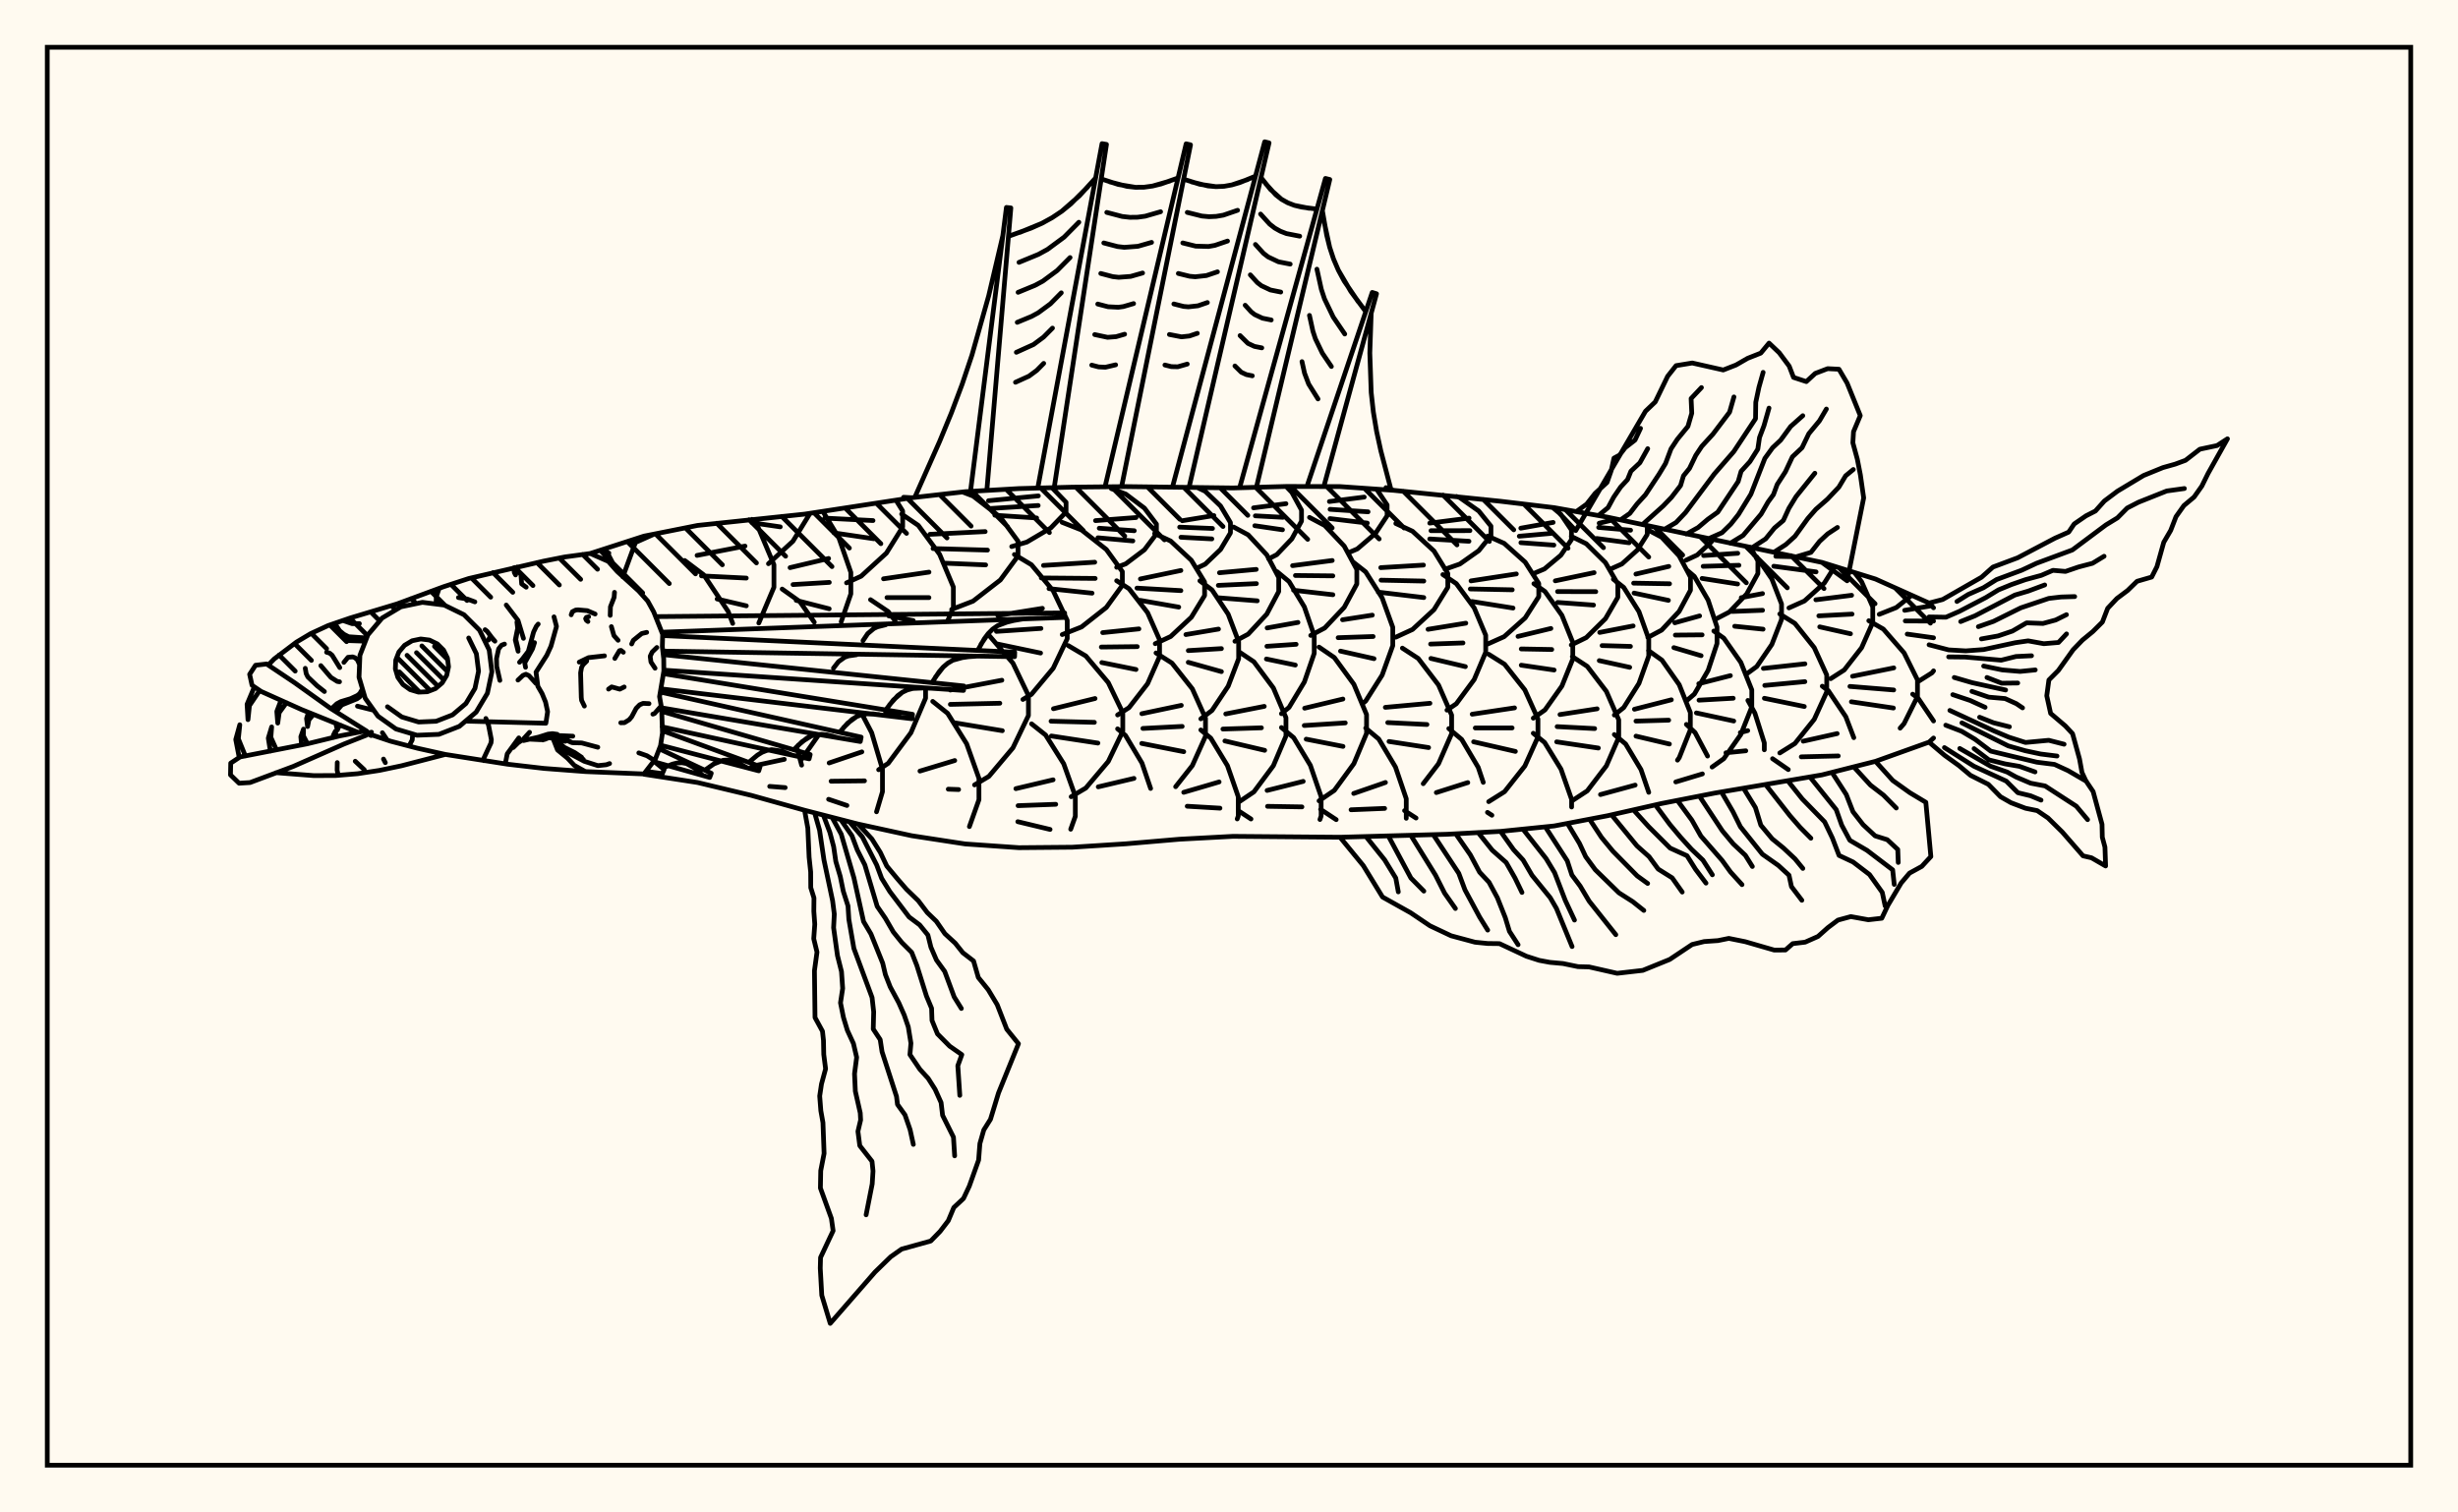 <svg xmlns="http://www.w3.org/2000/svg" width="520" height="320"><rect x="0" y="0" width="520" height="320" fill="floralwhite"/><rect x="10" y="10" width="500" height="300" stroke="black" stroke-width="1" fill="none"/><path stroke="black" stroke-width="1" fill="none" stroke-linecap="round" stroke-linejoin="round" d="
M 124.89 117.1 136.23 113.43 147.56 111.17 170.21 108.78 192.87 105.31 204.2 104.03 215.53 103.37 226.85 103.07 238.18 102.95 260.84 103.24 272.16 102.92 283.49 102.95 294.82 103.74 317.48 106.06 328.8 107.41 340.13 109.43 385.44 118.99 396.77 122.51 408.1 127.59 409.05 128.59 
M 409.05 156.15 408.1 157.02 396.77 161.08 385.44 163.95 362.79 167.79 351.46 170.01 340.13 172.58 328.8 174.75 317.48 175.9 306.15 176.51 283.49 177.14 260.84 176.95 249.51 177.56 238.18 178.53 226.85 179.25 215.53 179.35 204.2 178.56 192.87 176.82 181.54 174.35 170.21 171.43 158.89 168.27 147.56 165.56 136.22 163.81 
M 130.54 120.87 128.04 116.08 
M 131.76 122.06 134.75 113.91 
M 127.83 116.75 128.81 117.02 
M 134.1 114.92 138.41 113 
M 155.01 131.9 154.05 129.38 148.88 121.62 144.85 118.59 
M 160.53 131.82 163.73 124.25 163.73 119.48 160.48 111.78 159.07 109.88 
M 147.47 117.51 157.61 115.54 
M 148.4 121.84 157.88 122.31 
M 151.71 126.73 157.89 128.18 
M 169.59 161.89 168.54 158 
M 164.96 160.86 165.92 160.66 
M 162.57 119.27 167.75 114.51 171.37 108.61 
M 159.05 110.59 165.07 111.47 
M 169.37 160.93 173.26 155.39 
M 172.26 131.64 169.21 127.29 165.47 124.63 
M 177.96 131.55 180 125.65 180 121.11 177.46 113.78 174.07 108.19 
M 167.14 120.1 175.3 118.16 
M 167.77 123.68 175.44 123.22 
M 168.43 127.02 175.42 128.81 
M 186.69 165.09 186.69 162.74 184.41 155.03 182.41 151.19 
M 175.41 161.42 182.33 159.08 
M 179.09 123.32 182.18 121.91 187.52 117.03 190.96 111.51 190.96 108.1 189.54 105.82 
M 174.48 109.62 184.69 110.14 
M 176.4 112.74 184.87 113.99 
M 185.88 162.86 187.91 161.5 192.71 155.03 195.81 147.72 195.81 145.55 
M 189.37 131.37 187.91 129.4 184.16 126.88 
M 187.34 150.61 190.23 151.01 
M 189.72 105.91 190.44 105.68 
M 200.55 131.2 201.69 128.5 201.69 124.21 198.78 117.28 194.27 111.16 190.75 108.77 
M 186.91 122.46 196.53 121.05 
M 187.64 126.43 196.52 126.44 
M 188 130.3 193.21 131.31 
M 207.1 167.53 207.1 164.68 204.5 157.37 200.47 150.92 197.32 148.4 
M 194.62 163.14 201.98 160.91 
M 200.61 166.97 202.8 167.05 
M 201.33 128.94 205.85 127.19 211.63 122.71 215.36 117.64 215.36 114.5 211.63 109.43 205.85 104.95 203.62 104.09 
M 196.73 113.05 208.42 112.47 
M 197.39 116.06 208.91 116.39 
M 199.7 119.15 208.52 119.52 
M 206.17 166.07 209.2 164.27 214.29 158.23 217.57 151.39 217.57 147.15 214.29 140.31 208.99 134.14 
M 201.04 146 211.95 143.92 
M 201.05 149.03 211.52 148.79 
M 201.85 152.91 212.05 154.6 
M 214.03 115.64 217.24 114.69 222.28 111.72 225.53 108.35 225.53 106.27 222.56 103.19 
M 209.12 105.94 219.67 104.92 
M 209.31 107.6 219.63 106.95 
M 210.46 109.01 219.31 109.59 
M 216.4 147.99 218.2 146.91 222.81 141.39 225.78 135.13 225.78 131.26 222.81 125 218.2 119.48 214.6 117.32 
M 211.08 130.23 220.53 128.71 
M 210.8 133.59 220.22 132.96 
M 210.94 136.24 220.14 138.17 
M 227.25 167.8 225.03 161.59 221.21 155.52 218.23 153.15 
M 214.91 166.86 222.79 164.99 
M 224.72 134.26 228.8 132.65 234.05 128.52 237.44 123.84 237.44 120.94 234.05 116.26 228.8 112.13 224.69 110.51 
M 220.75 119.63 231.6 118.95 
M 220.29 122.28 231.69 122.38 
M 221.92 124.54 231.03 125.5 
M 227.97 167.76 229.71 166.73 234.46 161.11 237.53 154.73 237.53 150.79 234.46 144.42 229.71 138.79 225.99 136.59 
M 222.86 149.95 231.66 147.79 
M 222.35 152.59 231.52 152.83 
M 222.42 155.72 232.27 157.22 
M 236.23 120.03 238.17 119.29 242.11 116.32 244.65 112.96 244.65 110.88 242.11 107.51 238.17 104.54 235.1 103.38 
M 231.76 110.15 240.33 109.5 
M 232.55 111.76 239.96 112.29 
M 232.27 113.78 239.66 114.45 
M 236.43 151.27 238.85 149.72 242.78 144.65 245.31 138.91 245.31 135.36 242.78 129.63 238.85 124.56 236.23 122.87 
M 233.28 133.85 240.94 133.06 
M 232.99 136.9 240.59 136.81 
M 233.09 140.18 240.33 141.65 
M 243.42 166.82 241.59 161.45 238.1 155.6 236.43 154.21 
M 232.34 166.48 239.9 164.69 
M 244.4 136.19 247.66 134.67 252.03 130.6 254.84 126 254.84 123.14 252.03 118.54 247.66 114.47 244.26 112.88 
M 241.26 122.49 249.82 120.7 
M 240.53 124.43 249.82 124.96 
M 241.21 127.02 249.37 128.45 
M 248.71 166.45 252.25 161.97 255.03 155.78 255.03 151.95 252.25 145.75 247.93 140.29 244.56 138.15 
M 241.56 151 249.91 149.24 
M 241.78 154.12 250.1 153.69 
M 241.54 157.29 250.43 159.04 
M 253.32 120.15 254.96 119.37 258.21 116.26 260.31 112.74 260.31 110.57 258.21 107.05 254.96 103.94 253.32 103.16 
M 250.11 110.17 256.81 109.08 
M 249.56 111.53 256.51 111.81 
M 249.83 113.67 256.37 114.02 
M 254.04 152.09 256.41 150.31 259.83 145.18 262.04 139.37 262.04 135.77 259.83 129.95 256.41 124.82 253.84 122.89 
M 250.88 134.26 257.78 133.1 
M 251.39 137.65 258.4 137.23 
M 251.38 140.13 258.4 142.1 
M 261.03 165.89 259.67 161.99 256.14 156.17 254.04 154.44 
M 255.58 166.13 257.91 165.44 
M 261.25 135.68 264.06 134.17 267.99 129.94 270.52 125.15 270.52 122.18 267.99 117.39 264.06 113.16 260.99 111.51 
M 257.98 121.18 265.76 120.47 
M 257.74 123.85 265.8 123.48 
M 257.79 126.48 265.98 127.12 
M 266.49 165.9 269.39 162 272.05 155.73 272.05 151.84 269.39 145.56 265.27 140.02 262.05 137.86 
M 259.31 151.05 267.46 149.45 
M 258.71 154.25 266.86 153.99 
M 259.13 156.77 267.55 158.75 
M 268.38 118.25 270.11 117.35 273.29 114.02 275.34 110.26 275.34 107.93 273.29 104.17 272.1 102.93 
M 265.19 107.45 272.05 106.57 
M 265.57 109.14 271.4 109.45 
M 265.46 111.23 271.32 112.09 
M 271.09 151 272.7 149.67 275.94 144.3 278.03 138.23 278.03 134.47 275.94 128.4 272.7 123.04 270.17 120.95 
M 268.07 132.86 274.59 131.69 
M 268.02 136.74 274.2 136.32 
M 267.91 139.43 274.03 140.71 
M 278.6 165.97 277.21 161.92 273.68 156.07 271.09 153.93 
M 273.28 165.93 275.7 165.32 
M 277.29 134.44 280.25 132.87 284.38 128.5 287.04 123.56 287.04 120.49 284.38 115.55 280.25 111.18 277.03 109.47 
M 273.45 119.68 281.84 118.59 
M 274.05 121.76 281.97 121.84 
M 273.65 124.88 281.98 125.83 
M 283.18 166.01 286.42 161.57 289.1 155.16 289.1 151.19 286.42 144.78 282.28 139.12 279.05 136.91 
M 276 149.84 284.1 147.9 
M 275.92 153.5 284.6 152.95 
M 276.33 156.39 284.12 157.92 
M 285.28 116.94 287.15 116.14 290.98 112.86 293.45 109.13 293.45 106.83 291.23 103.49 
M 281.24 106.11 288.61 105.17 
M 281.38 107.76 289.42 108.29 
M 281.36 109.72 289.26 110.67 
M 288.14 148.94 288.91 148.33 292.4 142.83 294.65 136.59 294.65 132.73 292.4 126.5 288.91 120.99 286.18 118.85 
M 284.02 131.13 290.32 130.15 
M 283.09 134.92 290.49 134.67 
M 283.59 137.76 290.68 139.36 
M 296.44 165.87 295.22 162.29 291.68 156.36 288.92 154.05 
M 292.05 165.92 293.1 165.55 
M 295.29 134.81 298.83 133.18 303.37 128.99 306.29 124.26 306.29 121.32 303.37 116.58 298.83 112.4 295.29 110.76 
M 292.1 120.1 301.14 119.56 
M 292.17 122.75 301.21 122.94 
M 291.56 125.28 301.21 126.43 
M 301.09 165.81 304.33 161.58 307.1 155.23 307.1 151.29 304.33 144.94 300.04 139.32 296.68 137.13 
M 293.07 149.66 302.51 148.8 
M 293.58 152.88 301.88 153.29 
M 293.85 156.88 302.23 158.17 
M 305.69 120.44 308.83 119.34 312.84 116.51 315.42 113.31 315.42 111.32 312.84 108.12 308.83 105.29 308.12 105.04 
M 302.47 110.68 310.79 109.62 
M 302.73 112.28 310.97 112.27 
M 302.46 114.03 310.77 114.52 
M 306.11 150.25 308.09 148.9 311.87 143.78 314.31 137.99 314.31 134.4 311.87 128.6 308.09 123.48 305.25 121.56 
M 302.11 133.15 310.1 131.85 
M 302.65 136.27 309.5 136.03 
M 302.71 139.31 310.01 141.04 
M 313.79 165.53 312.72 162.35 309.23 156.45 306.5 154.15 
M 310.34 165.63 310.52 165.58 
M 314.73 136.26 318.21 134.7 322.66 130.73 325.53 126.23 325.53 123.44 322.66 118.94 318.21 114.96 314.73 113.41 
M 311.2 122.9 320.79 121.43 
M 311.05 124.61 319.92 124.79 
M 311.39 127.26 320.09 128.65 
M 320.08 165.24 322.59 162.07 325.36 155.92 325.36 152.12 322.59 145.97 318.3 140.54 314.94 138.43 
M 311.45 151.11 320.41 149.77 
M 312.1 154.02 319.9 154.01 
M 311.75 156.95 320.59 158.98 
M 324.5 121.32 326.73 120.38 330.21 117.47 332.45 114.17 332.45 112.13 330.21 108.83 328.47 107.37 
M 321.73 111.75 328.57 110.53 
M 321.41 113.45 328.18 112.85 
M 321.75 114.82 328.73 115.33 
M 324.37 151.95 326.85 150.2 330.43 145.15 332.73 139.44 332.73 135.91 330.43 130.19 326.85 125.15 324.5 123.49 
M 321.14 134.65 328.1 132.97 
M 321.83 137.3 328.28 137.42 
M 321.83 140.74 328.78 141.76 
M 330.81 164.38 330.24 162.74 326.77 157.09 324.37 155.14 
M 332.41 136.46 335.58 134.9 339.64 130.9 342.26 126.37 342.26 123.57 339.64 119.04 335.58 115.04 332.41 113.48 
M 329.03 122.89 337.24 121.16 
M 329.51 125.16 337.59 125.18 
M 329.52 127.46 337.12 128.02 
M 338.88 163.28 339.84 162.03 342.45 156.02 342.45 152.3 339.84 146.29 335.79 140.99 332.63 138.92 
M 330.02 151.18 337.88 149.97 
M 329.42 153.74 337.36 154.15 
M 329.32 156.96 338.14 158.27 
M 340.64 120.43 343.12 119.32 346.38 116.39 348.48 113.08 348.48 111.22 
M 338.31 110.7 341.97 109.82 
M 338.2 111.59 344.96 112.18 
M 337.8 113.93 344.64 114.84 
M 341.52 151.29 343.51 149.7 346.73 144.59 348.8 138.79 348.8 135.2 346.73 129.41 343.51 124.29 341.32 122.55 
M 338.42 133.81 345.5 132.43 
M 338.93 136.59 344.93 136.76 
M 338.33 139.77 344.77 141.19 
M 346.69 162.05 343.91 157.41 341.52 155.41 
M 348.61 134.87 351.52 133.32 355.23 129.36 357.63 124.88 357.63 122.1 355.23 117.61 351.52 113.65 348.61 112.11 
M 346.08 121.46 353.04 119.84 
M 345.6 123.38 353.2 123.51 
M 345.69 125.48 352.96 127.02 
M 354.88 160.83 355.25 160.31 357.6 154.41 357.6 150.76 355.25 144.87 351.59 139.67 348.74 137.64 
M 345.77 150.06 353.58 148.06 
M 346.09 152.57 353.02 152.37 
M 346.1 155.75 353.17 157.42 
M 356.7 118.52 359.05 117.43 362.05 114.64 362.32 114.2 
M 356.76 148.3 358.45 146.85 361.36 141.84 363.24 136.16 363.24 132.65 361.36 126.97 358.45 121.96 356.77 120.52 
M 354.31 131.77 359.56 130.31 
M 354.43 134.37 360.09 134.32 
M 354.11 137.02 359.88 138.73 
M 361.24 159.97 358.6 155 356.76 153.27 
M 362.97 130.99 365.84 129.5 369.52 125.67 371.89 121.34 371.89 118.66 370.31 115.77 
M 360.4 117.54 367.63 117.06 
M 360.31 119.82 367.88 119.6 
M 360.08 122.38 367.6 123.56 
M 365.41 159.48 368.28 155.39 370.6 149.57 370.6 145.97 368.28 140.15 364.68 135.02 362.57 133.51 
M 359.38 144.66 366.07 142.95 
M 359.43 148.14 366.67 147.73 
M 358.88 150.84 366.78 152.55 
M 369.59 142.53 371.65 141.02 374.84 136.35 376.89 131.06 376.89 127.79 374.84 122.5 371.65 117.83 371.04 117.38 
M 368.37 126.45 372.87 125.59 
M 366.45 129.37 372.88 129.12 
M 366.98 132.5 372.99 133.12 
M 373.25 158.64 373.25 157.19 371.25 150.87 369.77 148.19 
M 368.17 155 369.74 154.58 
M 365.13 159.27 369.33 158.85 
M 378.46 128.62 381.74 127.15 385.94 123.37 388.17 119.84 
M 375.68 117.7 380.03 117.81 
M 375.25 119.8 384.2 121 
M 378.59 158.02 379.72 157.31 383.81 152.2 386.45 146.4 386.45 142.81 383.81 137.02 379.72 131.9 376.52 129.9 
M 373.05 141.42 381.84 140.45 
M 373.34 145.02 381.83 144.22 
M 373.26 147.74 381.71 149.48 
M 387.3 143.59 390.16 141.75 393.83 137.04 396.19 131.71 396.19 128.41 393.83 123.08 392.31 121.12 
M 384.15 126.9 391.72 125.95 
M 384.78 130.3 391.81 129.93 
M 384.97 132.63 391.48 134.09 
M 392.18 156.07 390.48 151.63 386.78 146.12 385.51 145.18 
M 381.48 156.82 388.66 155.21 
M 397.56 129.98 401.16 128.55 404.43 125.95 
M 393.88 121.64 394.02 121.66 
M 401.98 154.06 402.82 153.09 405.65 147.38 405.65 143.85 402.82 138.14 398.43 133.1 395.35 131.33 
M 391.91 143.08 400.64 141.31 
M 391.36 145.23 400.62 145.98 
M 391.67 148.48 400.56 149.8 
M 405.97 144.09 408.73 142.35 409.05 141.94 
M 402.94 129.13 408.64 128.16 
M 403.07 131.38 409.05 131.41 
M 403.48 134.16 409.05 134.94 
M 408.8 152.17 405.78 147.71 404.63 146.87 
M 138.41 113 138.41 113 
M 159.07 162.13 164.96 160.86 
M 162.83 166.38 166.11 166.64 
M 185.43 171.76 186.69 167.51 186.69 165.09 
M 175.82 165.29 182.89 165.21 
M 175.29 169.11 179.17 170.42 
M 205.08 174.89 207.1 169.2 207.1 167.53 
M 203.62 104.09 203.62 104.09 
M 226.51 175.45 227.49 172.71 227.49 168.46 227.25 167.8 
M 215.38 170.46 223.35 170.17 
M 215.32 173.85 222.15 175.49 
M 226.61 168.57 227.97 167.76 
M 253.32 103.16 253.32 103.16 
M 261.74 173.27 261.96 172.66 261.96 168.58 261.03 165.89 
M 250.42 167.64 255.58 166.13 
M 251.16 170.58 258.09 170.99 
M 262.05 169.71 265.27 167.54 266.49 165.9 
M 264.65 173.28 262.13 171.63 
M 279.24 173.39 279.49 172.65 279.49 168.55 278.6 165.97 
M 268.06 167.24 273.28 165.93 
M 268.15 170.6 275.43 170.72 
M 279.05 169.44 282.28 167.23 283.18 166.01 
M 282.68 173.42 279.38 171.24 
M 291.23 103.49 291.23 103.49 
M 297.5 173.13 297.5 169 296.44 165.87 
M 286.38 167.88 292.05 165.92 
M 285.82 171.33 292.93 171.04 
M 299.57 173.08 297.14 171.51 
M 303.86 167.69 310.34 165.63 
M 314.94 169.61 318.3 167.5 320.08 165.24 
M 315.62 172.49 314.68 171.88 
M 332.48 170.75 332.48 169.13 330.81 164.38 
M 332.63 169.4 335.79 167.33 338.88 163.28 
M 348.8 167.64 347.16 162.83 346.69 162.05 
M 338.59 168.11 345.93 166.11 
M 354.52 165.44 360.15 163.74 
M 362.2 162.29 364.68 160.52 365.41 159.48 
M 388.17 119.84 388.17 119.84 
M 376.52 159.31 378.59 158.02 
M 378.32 162.83 374.99 160.52 
M 392.31 121.12 392.31 121.12 
M 381.07 160.13 388.89 159.94 
M 394.02 121.66 394.02 121.66 
M 408.64 128.16 408.64 128.16 
M 409.05 152.54 408.8 152.17 
M 191.16 105.21 192.88 105.31 
M 205.35 103.68 212.91 43.89 213.85 43.99 208.77 103.76 
M 219.6 102.94 233.14 30.39 234.08 30.55 223.02 103.18 
M 233.86 102.62 250.93 30.43 251.86 30.64 237.28 102.96 
M 248.13 102.72 267.55 30 268.47 30.23 251.54 103.15 
M 262.38 102.72 280.4 37.75 281.32 37.98 265.8 103.1 
M 276.65 102.44 290.3 61.87 291.21 62.15 280.06 102.94 
M 293.21 103.16 294.82 103.74 
M 193.52 105.24 198.78 93.4 201.26 87.38 203.55 81.29 205.62 75.12 209.16 62.59 212.15 49.87 
M 213.34 50 218.12 48.27 220.41 47.25 222.58 46.06 224.63 44.69 228.37 41.41 231.79 37.65 
M 232.97 37.85 236.59 39.03 240.22 39.63 242.02 39.61 243.83 39.36 245.63 38.92 249.23 37.65 
M 250.4 37.91 253.83 38.99 257.24 39.49 258.93 39.42 260.61 39.12 262.28 38.63 265.61 37.27 
M 266.77 37.56 268.8 40.11 271.1 42.16 272.42 42.9 273.84 43.45 275.37 43.82 278.59 44.24 
M 279.75 44.54 280.67 49.78 281.3 52.32 282.11 54.78 283.13 57.16 285.77 61.66 288.93 65.93 
M 290.08 66.28 289.79 74.69 290.08 83.04 290.54 87.18 291.23 91.3 292.12 95.39 294.26 103.53 
M 215.75 49.17 220.41 47.25 222.58 46.06 224.63 44.69 226.55 43.13 230.1 39.56 
M 215.57 55.51 219.68 53.82 221.6 52.77 225.11 50.18 228.24 47.02 
M 215.38 61.85 218.95 60.38 220.62 59.48 223.66 57.23 226.38 54.49 
M 215.2 68.2 218.22 66.95 219.64 66.18 222.22 64.28 224.52 61.95 
M 215.01 74.54 218.65 72.89 220.77 71.32 222.66 69.42 
M 214.83 80.88 217.67 79.59 219.33 78.37 220.8 76.88 
M 234.78 38.48 238.41 39.43 240.22 39.63 242.02 39.61 243.83 39.36 247.43 38.32 
M 234.14 44.94 237.41 45.8 239.03 45.98 240.66 45.96 242.28 45.74 245.53 44.8 
M 233.51 51.4 236.41 52.16 237.85 52.33 240.74 52.11 243.62 51.28 
M 232.87 57.86 235.41 58.53 236.67 58.67 239.2 58.48 241.72 57.76 
M 232.23 64.33 234.41 64.9 236.58 65.01 237.66 64.86 239.82 64.23 
M 231.59 70.79 234.31 71.37 236.12 71.23 237.92 70.71 
M 230.96 77.25 232.41 77.63 233.85 77.7 236.02 77.19 
M 252.11 38.49 255.54 39.34 257.24 39.49 258.93 39.42 260.61 39.12 263.95 37.99 
M 251.17 44.94 254.25 45.71 255.78 45.85 257.3 45.78 258.81 45.52 261.82 44.49 
M 250.22 51.4 252.96 52.08 255.67 52.15 257.02 51.91 259.69 51 
M 249.28 57.86 251.67 58.45 252.86 58.56 255.22 58.3 257.56 57.51 
M 248.33 64.31 250.39 64.83 251.41 64.92 253.43 64.7 255.43 64.01 
M 247.39 70.77 249.95 71.27 251.63 71.09 253.3 70.52 
M 246.44 77.23 247.81 77.57 249.17 77.6 251.17 77.03 
M 267.77 38.87 269.9 41.22 271.1 42.16 272.42 42.9 273.84 43.45 276.96 44.07 
M 266.68 45.29 268.6 47.41 269.69 48.26 270.87 48.92 272.15 49.42 274.96 49.97 
M 265.59 51.72 267.3 53.6 268.27 54.35 270.46 55.39 272.95 55.88 
M 264.51 58.15 266 59.79 266.85 60.45 268.76 61.35 270.95 61.79 
M 263.42 64.58 264.71 65.99 265.43 66.55 267.07 67.32 268.94 67.7 
M 262.34 71 264.01 72.65 265.38 73.29 266.94 73.6 
M 261.25 77.43 262.59 78.75 263.68 79.26 264.93 79.51 
M 280.18 47.17 281.3 52.32 282.11 54.78 283.13 57.16 284.36 59.45 287.32 63.81 
M 278.6 56.95 279.53 61.2 280.2 63.23 282.05 67.08 284.49 70.67 
M 277.02 66.73 277.75 70.07 278.28 71.68 279.74 74.71 281.66 77.54 
M 275.44 76.51 275.98 78.95 276.85 81.25 278.83 84.41 
M 138.73 130.46 225.23 129.68 225.25 130.63 140.03 133.76 
M 140.19 134.47 214.67 137.99 214.64 138.94 140.22 137.76 
M 140.31 138.5 203.91 145.14 203.83 146.08 140.43 141.79 
M 140.35 142.53 193.05 151.13 192.92 152.07 139.81 145.74 
M 139.7 146.42 182.18 155.96 182 156.89 139.95 149.76 
M 139.98 150.5 171.4 159.64 171.17 160.56 140.07 153.78 
M 140.12 154.6 160.8 162.18 160.52 163.09 139.75 157.67 
M 139.47 158.43 150.47 163.6 150.14 164.49 138.24 161.13 
M 138.54 161.22 140.5 162.81 140.12 163.68 136.65 163.19 
M 216.35 130.96 213.54 131.44 211.05 132.38 209.99 133.12 209.06 134.05 208.25 135.13 206.83 137.62 
M 206.79 138.81 204.03 139.01 201.57 139.69 200.5 140.32 199.54 141.14 198.68 142.13 197.16 144.43 
M 197.05 145.62 194.38 145.54 193.13 145.66 191.96 145.97 190.88 146.48 189.02 148.08 187.39 150.2 
M 187.22 151.39 184.67 151.03 183.45 151.03 182.31 151.21 181.24 151.6 179.33 153 177.62 154.93 
M 177.39 156.11 174.97 155.49 173.81 155.36 172.7 155.42 171.65 155.7 169.72 156.89 167.93 158.63 
M 167.63 159.79 165.38 158.92 163.23 158.61 162.2 158.78 161.21 159.17 160.25 159.76 158.4 161.3 
M 158.04 162.44 155.98 161.34 154.97 160.97 153.96 160.8 152.97 160.86 151.02 161.63 149.11 162.96 
M 148.69 164.08 147.01 162.54 145.23 161.55 144.28 161.38 143.29 161.42 142.26 161.67 140.14 162.52 
M 214.92 131.17 212.24 131.83 211.05 132.38 209.99 133.12 209.06 134.05 207.51 136.34 
M 187.38 132.19 185.63 132.62 184.86 132.98 183.57 134.06 182.57 135.55 
M 205.39 138.87 202.75 139.26 201.57 139.69 200.5 140.32 199.54 141.14 197.9 143.25 
M 181.19 138.53 179.47 138.78 178.7 139.06 177.38 140 176.32 141.37 
M 195.7 145.55 193.13 145.66 191.96 145.97 190.88 146.48 189.91 147.19 188.19 149.11 
M 185.93 151.17 183.45 151.03 182.31 151.21 181.24 151.6 180.25 152.21 178.46 153.93 
M 176.17 155.76 173.81 155.36 172.7 155.42 171.65 155.7 170.66 156.2 168.81 157.72 
M 181.54 174.35 184.44 177.49 186.23 180.34 187.6 183.23 189.81 185.89 191.77 188.15 194.26 190.56 196.17 193.08 198.08 194.92 199.89 197.54 202.08 199.55 203.69 201.57 205.96 203.32 206.97 206.82 209.06 209.4 210.96 212.56 212.98 217.75 215.46 220.83 211.24 231.24 209.54 236.82 208.13 239.06 207.3 241.96 207.03 245.44 205.06 250.96 203.83 253.57 201.78 255.49 200.61 258.28 198.89 260.53 196.9 262.57 190.74 264.28 188.43 265.91 185.11 269.14 175.64 280 173.85 274.06 173.53 268.33 173.59 266.06 176.25 260.4 175.88 257.78 173.56 251.36 173.63 247.69 174.34 244.05 174.1 237.53 173.65 235 173.41 231.89 173.79 229.35 174.66 226.14 174.27 223.1 174.21 220.12 174 218.19 172.42 215.29 172.3 205.38 172.84 201.45 172.15 198.61 172.37 195.55 172.17 192.81 172.2 189.99 171.52 187.81 171.5 184.49 171.17 181.37 170.9 175.22 170.21 171.43 
M 179.7 173.87 182.44 177.08 185.47 183.02 186.52 185.84 188.24 188.63 192.32 194.01 194.56 195.69 196.3 197.83 196.94 200.41 198.11 203.12 199.86 205.54 201.86 210.93 203.38 213.37 
M 177.86 173.4 180.23 176.82 181.36 179.83 182.96 182.99 185.57 191.76 187.3 194.28 188.99 197.19 190.78 199.41 192.87 201.5 193.97 204.29 195.99 210.72 197.08 213.33 197.17 215.91 198.33 218.75 200.9 221.34 203.48 223.14 202.63 225.48 203.05 231.76 
M 176.02 172.92 177.96 176.48 180.65 185.73 182.69 194.98 184.25 197.6 186.74 203.79 187.31 206.2 188.33 208.81 190.14 212.16 191.29 214.76 192.15 217.27 192.71 220.72 192.5 223.13 194.61 226.25 196.35 228.15 197.83 230.48 199.09 233.28 199.41 235.98 201.71 240.6 201.96 244.55 
M 174.18 172.45 175.56 176.11 176.36 179.13 176.82 182.27 177.76 185.44 178.4 188.56 179.4 191.69 179.58 194.52 180.64 200.66 184.49 211.05 184.83 214.07 184.74 217.73 186.21 219.96 186.6 222.53 189.66 231.99 189.87 233.68 191.45 235.88 192.54 239.03 193.22 242.13 
M 172.34 171.98 173.38 175.63 174.31 181.93 176.14 190.59 176.5 193.4 176.35 196.28 177.17 202.18 178.02 205.56 178.27 209.13 177.81 212.18 178.43 215.24 179.26 217.99 180.55 220.79 181.23 223.71 180.78 227.18 180.95 230.88 181.99 235.48 182.07 236.96 181.5 239.37 181.89 242.4 184.48 245.71 184.69 247.77 184.52 250.49 183.23 257.03 
M 396.77 161.08 400.43 165.14 404.04 167.72 407.42 169.75 408.48 181.23 406.56 183.31 403.97 184.73 402.2 186.82 399.39 191.56 398.1 194.28 395.25 194.6 391.55 193.93 388.83 194.67 386.71 196.26 384.61 198.13 381.88 199.34 379.26 199.65 377.72 201 375.33 201.01 369.21 199.24 365.74 198.54 363.43 199.01 360.52 199.21 357.98 199.83 353.23 203 347.54 205.31 342.12 205.93 336.18 204.58 333.84 204.52 330.65 203.86 327.88 203.61 325.62 203.19 322.92 202.32 317.22 199.65 314.72 199.62 312.05 199.35 306.99 197.99 302.52 195.88 298.43 193.12 292.48 189.79 288.41 183.14 283.49 177.14 
M 392.17 162.25 395.7 166.11 398.46 168.23 401.16 170.96 
M 387.56 163.42 390.59 168.11 392 171.74 394.15 174.49 396.69 176.85 399.26 177.66 401.48 179.73 401.58 182.48 
M 382.91 164.4 388.46 171.3 389.62 174.58 391.34 177.79 394.97 179.91 400.4 184.04 400.73 187.12 
M 378.24 165.23 381.27 169.03 386.01 173.89 387.65 177.31 389.06 180.99 392.03 182.38 395.5 185.03 398.2 188.81 398.81 191.68 
M 373.56 166.05 378.66 172.57 380.83 175.06 383.1 177.35 
M 368.87 166.81 371.37 170.87 372.51 174.59 374.91 177.47 377.31 179.43 379.75 181.72 381.4 183.74 
M 364.18 167.57 366.62 171.75 368.19 174.92 372.84 180.73 376.2 183.09 378.47 185.17 378.99 187.59 381.19 190.48 
M 359.51 168.43 364.36 175.77 366.67 178.54 369.24 180.96 370.72 183.33 
M 354.85 169.34 357.93 173.53 359.83 176.89 364.33 182.05 366.11 184.51 368.53 187.17 
M 350.19 170.29 353.26 174.43 355.5 177.1 357.83 179.67 360.26 181.98 362.26 185.09 
M 345.56 171.35 348.79 174.91 353.33 179.44 356.9 181.06 358.7 183.92 360.91 186.85 
M 340.93 172.4 346.3 178.96 348.87 181.25 350.79 183.87 353.75 185.73 355.88 188.74 
M 336.27 173.32 338.81 177.18 341.22 180.1 346.36 185.32 348.57 186.92 
M 331.6 174.22 334.14 178.44 335.46 181.26 337.49 184.02 342.49 188.9 345.42 190.77 347.76 192.63 
M 326.91 174.94 331.56 182.13 332.54 185.13 334.29 187.47 336.19 190.66 341.83 197.76 
M 322.18 175.42 327.08 181.65 328.88 184.63 331.13 190.48 333.09 194.67 
M 317.45 175.9 320.2 179.77 322.22 181.96 324.11 185.2 327.96 189.94 329.27 192.2 332.58 200.27 
M 312.71 176.15 315.69 179.88 318.64 182.49 320.5 185.76 321.98 188.82 
M 307.97 176.41 311.05 180.85 313.02 184.54 315 186.65 316.78 189.95 318.45 194.15 319.33 197.06 321.16 199.88 
M 303.22 176.6 308.61 184.77 309.92 188.28 313.02 194.03 314.73 196.79 
M 298.47 176.74 303.68 185.15 305.61 188.97 307.9 192.22 
M 293.72 176.88 298.48 185.77 301.22 188.54 
M 288.98 177 292.93 181.93 295.28 185.77 295.82 188.7 
M 408.1 127.59 410.98 126.84 419.2 122.13 421.61 119.98 426.84 118.02 434.73 113.87 437.64 112.58 438.8 110.86 441.3 109.14 443.29 108.12 445.19 106 447.96 103.92 453.49 100.6 457.58 98.93 460.17 98.2 462.36 97.39 465.39 95.04 469.03 94.27 471.23 92.84 467.12 100.18 465.81 102.84 464.17 105.16 462.01 106.97 460.34 109.32 459.22 112.22 457.75 114.74 456.31 119.89 455.2 122.09 452.1 122.99 450.11 124.93 447.84 126.63 445.89 128.7 444.77 131.61 442.75 133.62 440.54 135.44 438.58 137.47 435.45 141.86 433.45 143.87 433 147.21 433.82 150.94 436.93 153.59 438.46 155.23 439.93 160.57 440.45 163.43 441.27 165.19 442.81 167.48 444.69 174.4 444.75 177.14 445.31 179.23 445.45 183.22 442.46 181.49 440.68 181.08 436.27 176.02 433.26 173.06 430.98 171.51 428.51 171.01 425.44 169.84 423.22 168.57 420.65 165.95 416.88 164.05 414.4 161.97 411.39 159.81 408.1 157.02 
M 414 127.26 416.39 125.77 419.61 124.35 422.38 122.62 427.69 120.65 430.85 119.17 438.42 116.36 445.52 111.06 447.96 109.57 450.02 107.49 452.38 106.27 458.38 103.88 462.12 103.36 
M 408.1 130.53 411.67 130.59 414.51 129.35 420.13 126.42 422.77 124.81 425.58 123.66 428.47 122.65 431.85 121.73 434.31 120.67 436.97 120.9 439.72 119.96 442.68 119.18 445.13 117.69 
M 414.79 131.51 417.82 130.29 426.25 125.9 429.09 125.06 432.57 123.76 
M 418.53 132.59 421.73 131.47 427.52 128.6 433.42 126.61 436 126.31 438.91 126.22 
M 419.17 135.18 422.7 134.55 425.74 133.52 428.73 131.78 432.2 131.91 434.89 131.18 437.17 130.05 
M 408.1 136.42 412.25 137.5 415.87 137.71 419.65 137.43 426.35 135.98 429.06 135.59 432.38 136.19 435.49 135.93 437.18 134.12 
M 412.24 138.98 415.77 139.02 423.36 139.68 426.48 138.9 429.78 138.74 
M 419.65 140.92 423.58 141.74 427.36 142.06 430.57 141.74 
M 420.35 143.34 423.46 144.55 426.86 144.51 
M 413.43 143.34 417.21 144.44 424.3 145.99 
M 417.16 146.28 420.72 147.5 424.18 147.8 426.57 148.88 427.88 149.77 
M 413.12 146.97 416.81 148.21 419.96 149.65 
M 418.79 151.75 421.74 152.92 425.1 153.77 
M 412.5 150.31 421.77 154.61 424.98 155.97 428.5 157.09 433.42 156.63 436.67 157.46 
M 415.05 152.94 424.85 157.81 428.46 158.84 431.71 159.53 435.17 159.96 
M 411.63 153.43 415.01 154.73 417.83 156.41 421.15 158.92 430.9 161.26 434.64 161.73 437.51 163.05 441.38 165.3 
M 417.62 158.39 420.76 160.77 424.19 161.62 427.22 162.14 430.52 163.32 
M 414.6 158.36 421.11 162.11 424.63 163.35 426.52 164.4 429.57 165.7 432.65 166.29 439.25 170.57 441.64 173.42 
M 411.35 158.17 417.6 162.12 424.43 165.26 426.89 167.72 429.58 168.37 431.79 169.29 
M 328.8 107.41 333.35 112.26 348.11 87.01 350.17 85.04 352.8 79.61 354.58 77.36 358 76.8 364.56 78.28 367.27 77.22 369.72 75.81 372.5 74.71 374.25 72.59 376.4 74.63 378.51 77.46 379.43 79.85 382.14 80.74 384.03 79 386.65 78 389.04 78.12 390.76 81.04 393.55 87.93 392.12 91.34 391.98 93.69 392.92 97.13 393.57 100.46 394.27 105.34 390.77 122.89 385.44 118.99 
M 333.48 108.24 335.67 106.66 337.45 104.39 339.98 102.07 340.87 99.53 341.44 96.93 342.62 96.29 343.82 94.72 345.89 93.11 347.06 90.63 
M 338.16 109.07 340.19 107.4 341.39 105.18 342.86 103.03 344.31 101.47 345.03 99.69 346.92 97.91 348.58 94.93 
M 342.82 110 344.79 108.63 346.33 106.62 348.1 104.68 350.97 100.34 352.35 98.06 353.51 94.97 354.85 92.94 357.09 90.21 357.9 87.42 357.76 84.32 359.95 82 
M 347.46 111 351.85 107.05 353.61 105.22 355.53 102.73 356.15 100.67 357.42 99.1 358.75 96.34 360.01 94.44 362.38 91.85 365.9 87.2 366.82 83.98 
M 352.11 112 354.58 110.55 356.58 108.44 362.67 100.28 366.79 95.54 371.39 88.59 371.44 85.11 372.11 81.94 373 78.78 
M 356.75 113 359.23 111.62 361.32 109.85 363.4 108.36 367.72 101.88 368.34 99.71 370.2 97.67 371.87 95.03 372.23 92.57 373.18 90.06 374.24 86.34 
M 361.39 114 364.3 112.71 366.16 110.89 367.77 108.86 370.41 104.56 373.36 96.99 374.99 94.74 376.71 93.12 378.82 90.23 381.39 87.95 
M 366.05 114.94 368.76 113.28 372.57 108.77 374.04 106.21 375.18 104.65 375.97 102.51 377.71 99.82 379.19 96.65 381.23 94.73 382.66 91.76 384.92 89.03 386.38 86.54 
M 370.71 115.85 373.53 114.01 375.4 111.71 377.27 110.12 378.45 107.54 379.96 105.07 383.94 100.12 
M 375.37 116.79 377.81 115.21 379.73 113.47 382.46 109.69 384.15 107.76 386.62 105.6 389.02 103.06 390.45 100.67 392.08 99.33 
M 380.01 117.8 383.11 116.87 384.94 114.54 386.66 112.95 388.72 111.59 
M 56.75 140.7 58.03 139.4 62.72 135.85 65.72 134.06 69.43 132.35 74.07 130.76 84 127.77 93.86 124.13 99.17 122.4 114.98 118.73 119.47 117.84 124.89 117.11 128.69 118.78 130.59 120.92 135.11 125.03 137.03 127.17 138.3 129.47 140.19 134.21 140.12 136.84 140.41 139.37 140.44 141.97 139.53 147.39 139.97 149.89 140.15 155.05 139.74 157.76 138.63 160.63 136.22 163.75 123.91 163.25 115.08 162.58 107.4 161.69 94.21 159.62 88.32 158.31 82.66 156.83 77.39 155.07 
M 117.2 130.51 117.73 132.54 116.56 136.72 115.68 138.64 113.4 142.21 113.78 145.19 114.68 146.75 115.41 148.53 115.85 150.57 115.48 153.02 98.49 152.57 
M 79.08 150.28 75.62 149.41 
M 75.7 154.93 63.78 150.12 55.24 146.29 53.32 144.99 52.81 142.67 54.06 140.75 56.4 140.48 62.36 144.47 69.92 149.87 77.61 154.71 
M 77.49 155.56 72.82 157.4 62.01 162.17 52.9 165.57 50.58 165.71 48.76 163.95 48.81 161.46 50.79 160.15 65.01 157.37 71.83 155.71 77.24 154.66 
M 79.97 151.53 77.27 147.75 75.95 143.29 76.14 138.65 77.83 134.32 80.83 130.77 84.82 128.39 89.37 127.44 93.98 128.02 98.16 130.06 101.45 133.34 103.49 137.52 104.06 142.13 103.11 146.68 100.73 150.67 97.18 153.68 92.85 155.37 88.21 155.56 83.76 154.23 79.97 151.53 
M 99.15 134.98 100.78 138.32 101.24 142.01 100.48 145.65 98.57 148.85 95.74 151.25 92.27 152.6 88.56 152.76 85 151.69 81.97 149.53 
M 85.25 144.83 84.17 143.32 83.64 141.53 83.72 139.68 84.39 137.94 85.59 136.53 87.19 135.57 89.01 135.19 90.85 135.42 92.53 136.24 93.84 137.55 94.66 139.22 94.89 141.07 94.5 142.89 93.55 144.48 92.13 145.69 90.4 146.36 88.54 146.44 86.76 145.91 85.25 144.83 
M 84.49 142.16 88.76 146.43 
M 83.96 139.06 91.02 146.12 
M 86.11 138.65 92.68 145.22 
M 88.11 138.09 93.91 143.88 
M 89.25 136.66 94.67 142.08 
M 91.92 136.76 94.7 139.54 
M 59.04 138.58 62.45 141.99 
M 62.31 136.15 65.88 139.72 
M 65.86 134 69.09 137.23 
M 69.79 132.23 73.32 135.76 
M 74.03 130.77 77.76 134.5 
M 78.45 129.49 80.33 131.37 
M 82.81 128.15 83.72 129.05 
M 87 126.64 88.08 127.71 
M 91.17 125.11 94.17 128.11 
M 95.39 123.63 98.81 127.05 
M 99.73 122.27 103.81 126.35 
M 104.3 121.14 108.48 125.32 
M 108.93 120.07 112.75 123.89 
M 113.6 119.03 118.33 123.77 
M 118.33 118.07 122.84 122.57 
M 123.26 117.3 126.41 120.44 
M 92.91 124.47 92.29 126.28 92.26 127.8 
M 124.53 130.49 124.06 130.61 123.89 130.89 124.04 131.25 124.38 131.5 
M 76.03 131.94 74.51 131.96 72.54 131.28 
M 125.9 129.91 124.24 129.2 122.29 129.03 121.79 129.07 121.08 129.43 120.84 130.08 
M 130 125.32 129.92 126.38 129.14 128.38 129.09 130.2 
M 139.73 149.53 138.48 150.96 138.11 151.1 
M 108.7 120.12 108.8 121.13 109.07 121.64 
M 123.41 160.67 118.84 158.19 118.31 157.71 117.82 156.85 117.03 156.23 116.1 156.08 115.24 156.44 
M 121.18 155.76 116.04 155.53 113.7 156.27 111.69 156.43 
M 69.09 138 69.72 138.18 70.25 138.61 71.88 141.25 
M 119.59 156.84 116.94 155.91 116.35 155.85 114.45 156.51 111.99 156.39 
M 71.08 150.57 72.3 149.15 75.53 147.85 76.1 147.45 76.54 146.85 
M 77.3 135.66 73.8 135.54 72.67 135.11 
M 76.06 140.6 75.6 139.6 75.1 139.16 74.61 138.98 73.62 139.07 72.75 140.14 
M 77.57 134.98 73.76 134.72 72.75 134.2 71.85 133.45 70.8 131.88 
M 113.86 132.04 113.46 132.52 112.88 133.73 111.77 137.8 110.43 139.55 
M 107.1 128.01 109.59 131.27 110.74 135.06 
M 135.14 159.29 136.87 159.9 138.43 160.88 
M 136.81 133.79 135.76 134.04 133.98 135.48 133.63 136.25 
M 122.54 140.09 124.51 139.14 127.88 138.76 
M 87.3 155.29 87.21 156.56 86.53 157.84 
M 117.88 155.36 116.88 155.22 115.96 155.32 113.97 155.95 110.78 156.68 
M 109.36 131.62 109.52 133 109.12 135.32 109.61 137.3 
M 112.03 154.94 110.6 156.5 109.62 157.14 108.58 158.16 
M 129.34 132.58 129.88 134.48 130.76 135.47 
M 70.1 149.98 71.25 148.9 72.11 148.44 74.17 147.82 75.58 147.16 76.1 146.75 76.68 145.75 
M 128.96 161.55 128.27 161.8 126.48 161.99 123.58 161.06 118.92 158.57 118.29 158.08 117.84 157.14 
M 126.47 158.1 123.07 157.19 121.05 157.14 119.69 156.44 118.13 156.23 116.7 155.78 116.08 155.79 114.57 156.4 
M 128.74 145.8 129.4 145.33 131.12 145.81 132.05 145.35 
M 111.32 124.24 110.36 123.54 110.21 121.56 109.84 121.11 
M 70.72 150.36 71.72 149.21 72.53 148.65 74.46 148.03 75.81 147.39 76.77 146.06 
M 138.96 136.99 137.98 137.94 137.55 138.85 137.71 140.07 138.58 141.38 
M 100.46 127.34 98.82 126.73 96.98 126.43 
M 81.93 156.59 80.89 155.03 
M 102.62 133.23 103.05 133.57 104.3 135.23 
M 123.83 163.24 121.49 161.93 120.07 160.42 117.95 158.68 117.14 156.61 
M 109.76 156.12 107.31 159.49 106.89 161.61 
M 103.59 134.35 104.7 135.66 
M 109.44 119.95 108.97 120.77 109 121.53 
M 130.07 139.31 131.05 137.67 131.35 137.6 131.87 138 
M 109.45 133.22 109.01 135.4 109.61 137.79 
M 112.76 134.14 111.84 137.66 111.4 138.45 109.91 140.12 
M 120.76 157.04 119.41 156.36 116.46 155.77 115.87 155.85 114.42 156.45 112.22 156.37 
M 109.58 143.89 110.62 142.91 111.26 142.65 111.9 142.95 113.38 144.59 
M 102.79 152.01 103.35 153.41 103.95 156.5 103.87 157.18 102.33 160.48 102.35 160.94 
M 123.63 149.39 123.04 148.18 122.97 147.55 122.83 142.35 123.03 141.22 123.32 140.67 124.12 139.88 
M 105.75 143.96 105.08 141 105.04 139.33 105.49 137.28 106.11 136.5 106.73 136.27 
M 131.32 152.92 132.11 152.9 133.12 152.27 133.65 151.63 134.59 149.86 135.32 149.12 136.05 148.81 137.3 148.87 
M 123.04 160.21 121.61 159.24 119.3 158.08 118 156.81 117.1 156.18 116.11 156.02 114.83 156.56 
M 103.34 135.42 103.52 134.99 103.8 134.85 104.07 134.95 104.39 135.39 
M 113.08 135.96 112.65 137.28 111.01 140.25 111.18 141.18 
M 67.87 140.83 70 143.32 71.36 144.18 71.83 144.25 
M 64.58 141.4 64.77 142.51 65.13 143.23 67.08 145.09 68.63 146.31 
M 77.41 155.04 78.52 155.63 
M 71.19 153.08 71.14 153.54 71.38 154.45 71.64 153.81 72.08 153.44 
M 65.25 150.73 64.85 152.03 65.07 153.72 65.35 152.3 66.3 151.16 
M 59.45 148.18 58.56 150.52 58.76 152.99 59.06 150.79 60.6 148.67 
M 53.81 145.33 52.27 149.01 52.46 152.26 52.77 149.29 54.94 146.09 
M 77.41 155.26 78.59 154.91 
M 70.48 156.06 70.52 155.56 70.94 154.72 71.07 155.4 71.4 155.82 
M 63.8 157.62 63.64 155.87 64.21 154.26 64.19 155.7 65.06 157.36 
M 57.2 158.93 56.76 156.17 57.47 153.8 57.3 156 58.49 158.65 
M 50.61 160.28 49.87 156.47 50.73 153.34 50.42 156.3 51.91 159.95 
M 58.41 163.48 66.38 164.1 71.02 164.08 75.64 163.7 80.27 163 84.94 162.02 94.21 159.62 
M 77.07 162.86 75.15 161.06 
M 81.52 161.36 81.13 160.6 
M 71.47 163.65 71.32 162.94 71.35 161.34 
M 126.95 116.43 135.96 125.44 
M 132.7 114.57 141.59 123.47 
M 138.67 112.95 147.14 121.42 
M 145 111.68 152.82 119.5 
M 151.64 110.71 160.03 119.1 
M 158.47 109.95 166.2 117.68 
M 165.38 109.26 176.01 119.88 
M 172.2 108.48 179.69 115.96 
M 178.79 107.47 186.35 115.03 
M 185.38 106.46 191.78 112.85 
M 191.97 105.45 200.34 113.82 
M 198.77 104.64 205.44 111.31 
M 205.67 103.94 213.15 111.42 
M 212.86 103.53 222.01 112.68 
M 220.18 103.25 229.18 112.25 
M 227.6 103.07 237.95 113.42 
M 235.12 102.99 246.35 114.22 
M 242.75 103.02 249.6 109.87 
M 250.47 103.14 258.73 111.4 
M 258.14 103.21 263.98 109.04 
M 265.64 103.1 276.65 114.11 
M 273.06 102.93 281.83 111.7 
M 280.68 102.95 291.77 114.03 
M 288.64 103.31 297.05 111.72 
M 296.87 103.93 308.23 115.29 
M 305.28 104.74 315.09 114.55 
M 313.79 105.66 320.24 112.1 
M 322.38 106.64 331.73 115.99 
M 331.17 107.83 339.22 115.88 
M 340.43 109.49 348.8 117.86 
M 350.11 111.57 355.98 117.44 
M 359.8 113.66 369.45 123.31 
M 369.32 115.58 378.11 124.37 
M 378.9 117.56 385.88 124.53 
M 389.05 120.11 396.68 127.74 
M 400.91 124.37 408.39 131.85 
"/></svg>